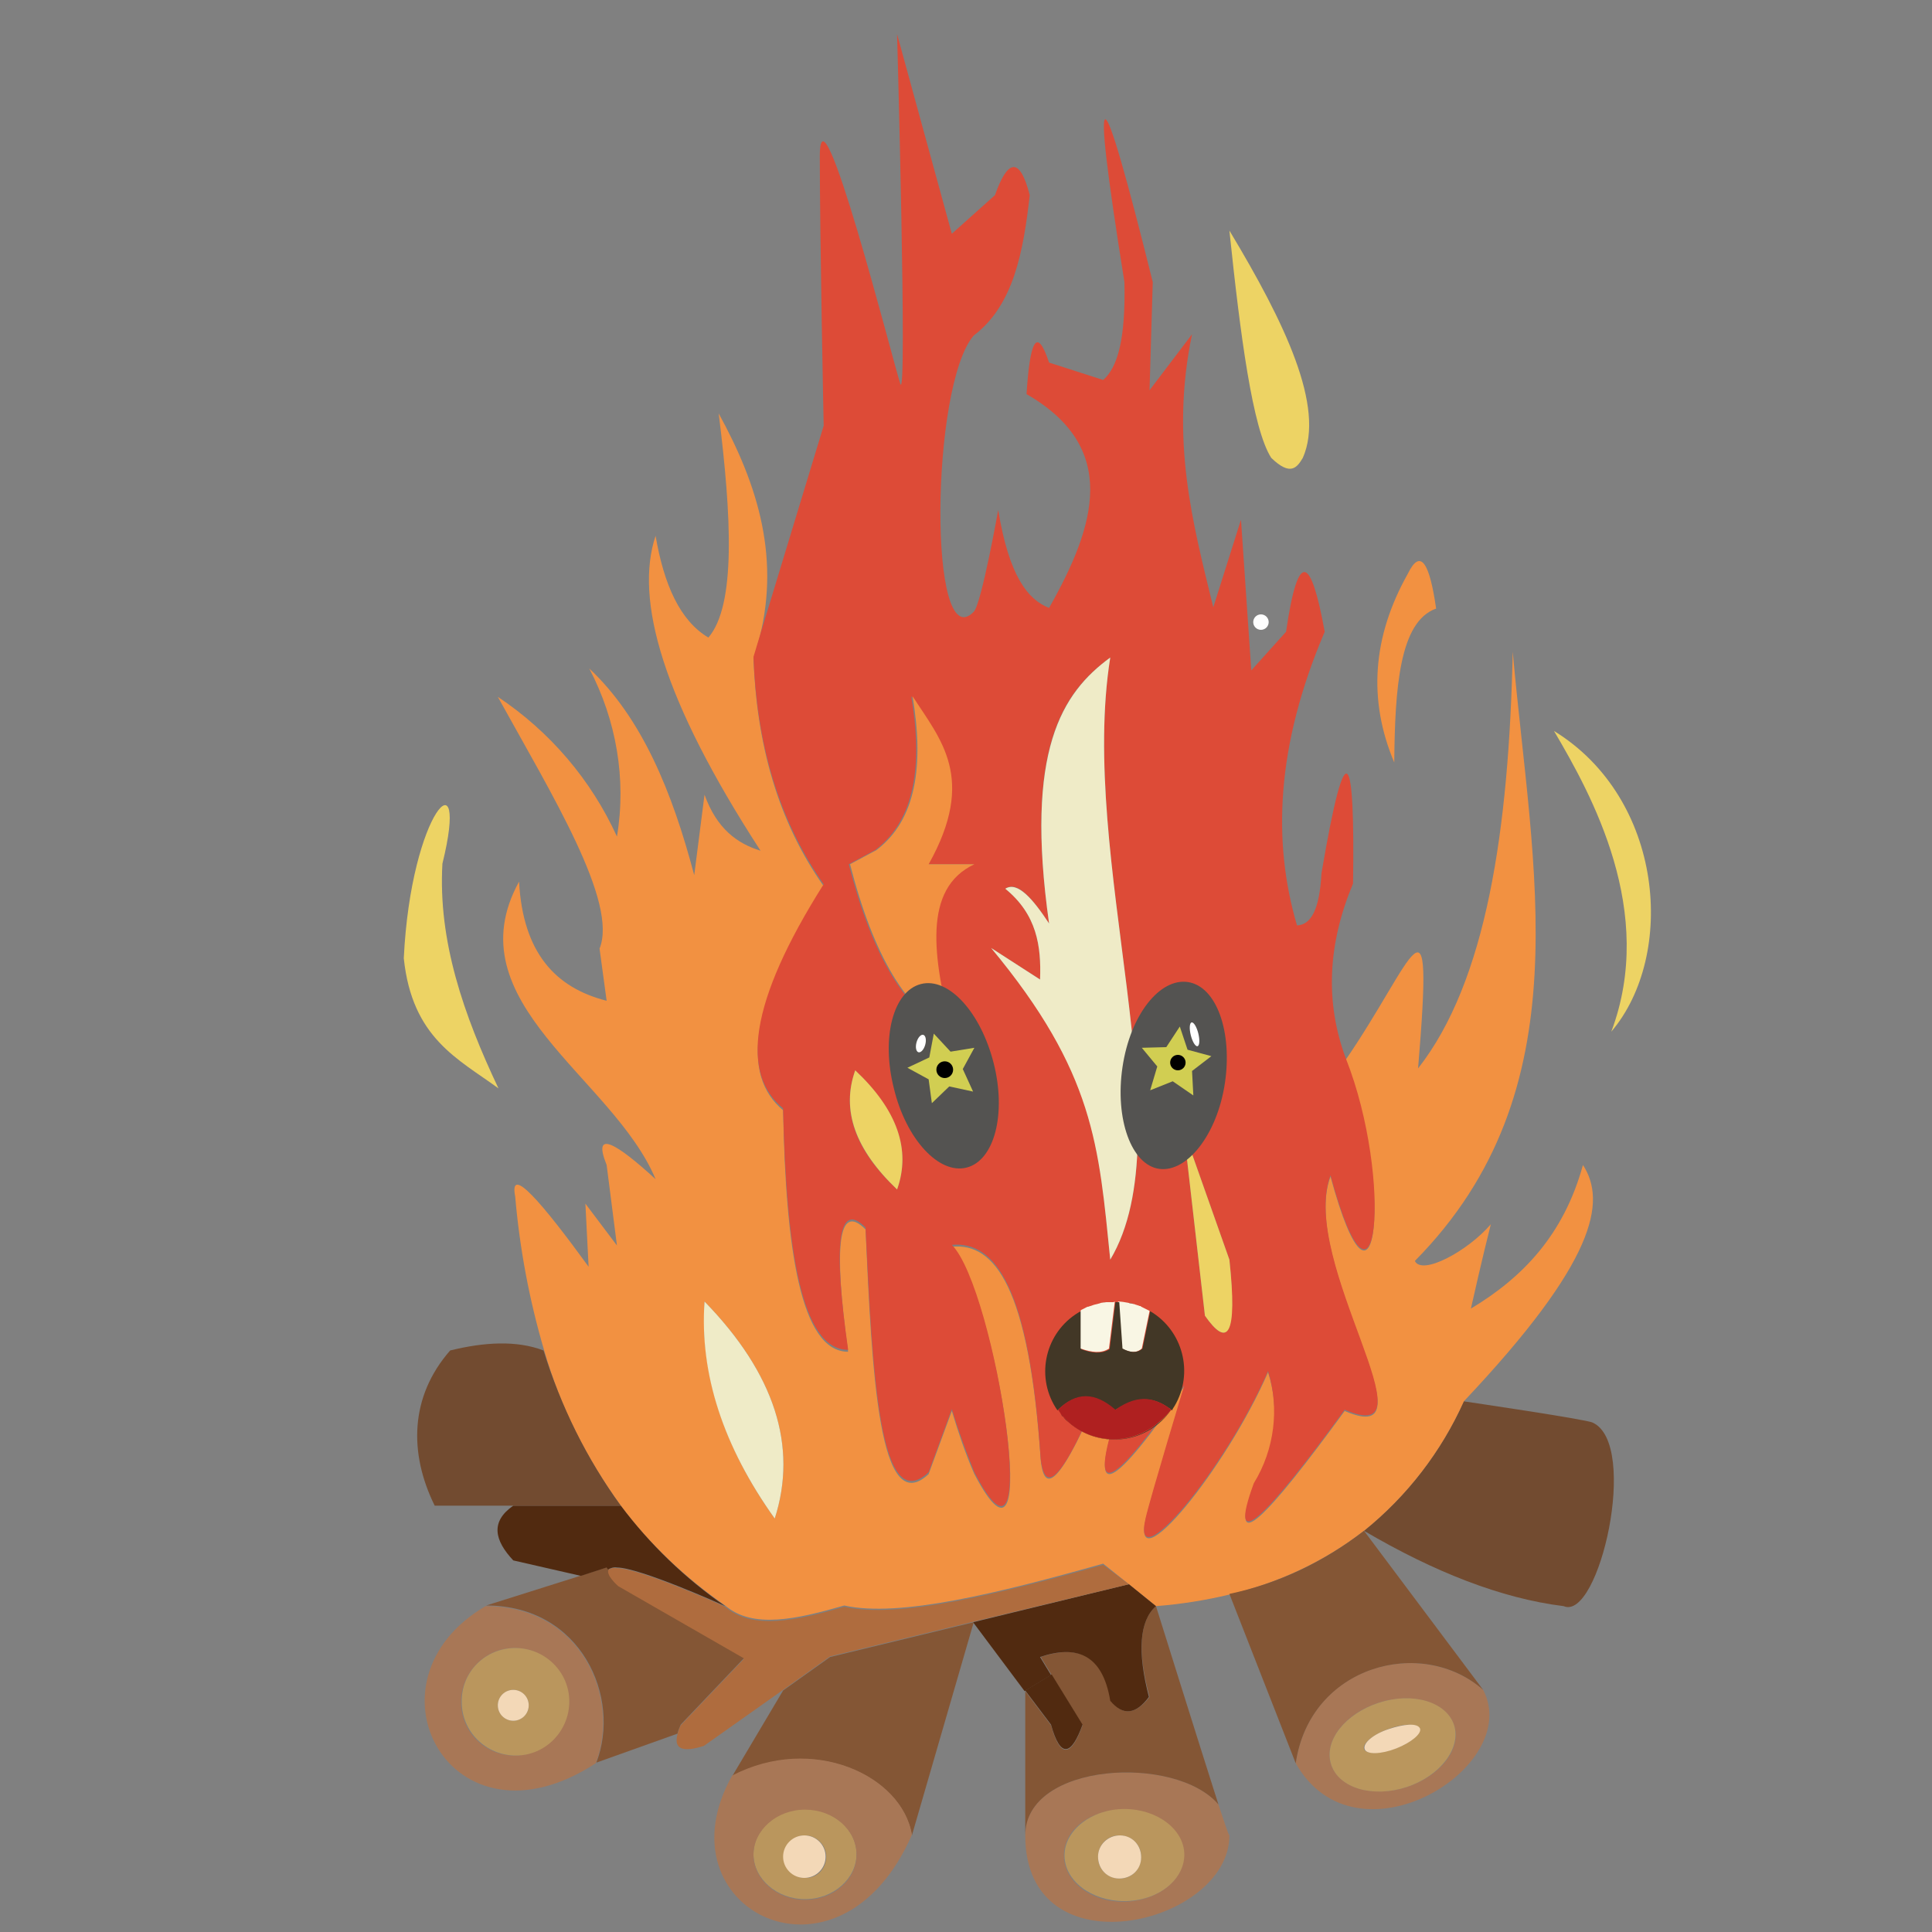 <?xml version="1.0" encoding="utf-8"?>
<!-- Generator: Adobe Illustrator 22.1.0, SVG Export Plug-In . SVG Version: 6.00 Build 0)  -->
<svg version="1.1" id="Layer_4" xmlns="http://www.w3.org/2000/svg" xmlns:xlink="http://www.w3.org/1999/xlink" x="0px" y="0px"
	 viewBox="-10 0 300 300" style="enable-background:new 0 0 300 300;" xml:space="preserve">
<rect x="-10" y="0" width="300" height="300" fill="#808080" stroke="none"/>
<style type="text/css">
	.st0{fill:#FFFFFF;}
	.st1{fill:#EDD364;}
	.st2{fill:#724B30;}
	.st3{fill:#F29141;}
	.st4{fill:#A87756;}
	.st5{fill:#845635;}
	.st6{fill:#BA965D;}
	.st7{fill:#F3D8B7;}
	.st8{fill:#DD4B37;}
	.st9{fill:#512A10;}
	.st10{fill:#AF6C3E;}
	.st11{fill:#EFEBC7;}
	.st12{fill:#545351;}
	.st13{fill:#F9F6E4;}
	.st14{fill:#423726;}
	.st15{fill:#AF2020;}
	.st16{fill:#D1CE52;}
</style>
<circle class="st0" cx="185.8" cy="96.6" r="1.2"/>
<g>
	<path class="st1" d="M231.3,113.5c17.1,10.5,19,34.8,8.9,46.7C247.2,141.6,237.2,123.5,231.3,113.5z"/>
	<path class="st2" d="M237.3,220.9c7.3,3.3,1,30.9-4.5,28.5c-9.7-1.2-20.1-5.3-31-11.7c6.7-5.4,12-12.3,15.5-20.1
		C217.3,217.6,236.4,220.4,237.3,220.9z"/>
	<path class="st3" d="M218.4,203.2c8-4.8,14.4-11.4,17.4-22.3c3.7,5.7,2,15-18.5,36.7c-3.5,7.8-8.8,14.7-15.5,20.1
		c-6.2,4.8-13.3,8.1-20.9,9.9c-3.7,0.9-7.6,1.5-11.4,1.8l-4.2-3.4l-4-3.2c-16.3,4.6-31.7,8.4-40.2,6.5c-7.3,2.1-14.2,3.7-18.5,0l0,0
		c-6.2-4.3-11.7-9.5-16.2-15.5c-5.3-7.3-9.4-15.4-11.9-24.1c-2.3-7.8-3.8-15.8-4.5-23.9c-1-5.1,4.2,1,11.4,10.9l-0.5-9.8l4.9,6.5
		l-1.6-12.5c-2.3-5.7,1.6-3.3,7.6,2.2c-6.6-15.8-31.5-27.5-21.2-46.2c0.6,11.1,5.7,16.5,13.6,18.5l-1.1-8.1
		c2.9-7.2-7.4-23.9-15.8-39.1c8.1,5.4,14.5,12.9,18.5,21.7c1.5-8.9-0.1-18.1-4.3-26.1c8.2,7.7,12.9,19.2,16.3,32.1l1.6-12.5
		c1.9,5.3,5.1,7.6,8.7,8.7c-15.2-23.4-19.6-39-16.3-48.9c1.3,7.6,3.8,13.2,8.2,15.8c4.3-5,3.6-18.8,1.6-34.8
		c6.1,11.1,9.8,22.8,6,36.1l-0.6,2c0.5,13.1,3.7,25.1,10.9,35.3c-11.6,18.5-12.8,29.4-6.3,34.8c0.4,21.4,2.7,37.5,10.1,37.5
		c-2.3-16.7-1.5-23.2,2.7-19c1,22.5,2.1,45.2,9.8,38l3.6-9.8c1,3.3,2.1,6.6,3.5,9.8c11.1,21.2,3.3-28.5-3.5-35.3
		c6.7-0.7,12,6.4,13.8,33.1c0.6,5.9,3.4,4.1,12-17.4v9.8c-5,15.1-0.5,11.9,10.3-3.8c0,0-5.3,17.6-6,20.6c-2.3,10.1,12.4-7.6,19-22.8
		c1.9,5.8,1.1,12.2-2.2,17.4c-4.2,11.7,2,5.2,14.1-11.4c14.6,6.3-7.2-23-2.2-36.4c7.3,26.9,9.8,0.5,2.2-17.9
		c10.9-15.8,13.9-28.9,11.4,1.1c10.6-13.5,14.1-37,14.7-64.7c3,33.9,11.1,68-15.2,94.6c1.1,2.3,8.2-1.5,11.8-5.7
		C220.2,195.2,218.6,202.3,218.4,203.2z M110.3,235.8c3.6-11.2,0-22.5-10.9-33.7C98.7,213.3,102.3,224.6,110.3,235.8z"/>
	<path class="st4" d="M220.3,262.4c6.3,12-19.7,28-29.1,11.4C193.4,258.6,210.7,254,220.3,262.4z M208.4,277.5
		c5.3-1.7,8.6-6,7.4-9.6s-6.4-5.2-11.7-3.5s-8.6,6-7.4,9.6S203.1,279.2,208.4,277.5z"/>
	<path class="st5" d="M201.8,237.7l18.5,24.7c-9.5-8.4-26.9-3.8-29.1,11.4l-10.3-26.3C188.5,245.9,195.6,242.5,201.8,237.7z"/>
	<path class="st6" d="M215.8,267.9c1.1,3.6-2.2,7.9-7.4,9.6s-10.5,0.2-11.7-3.5s2.2-7.9,7.4-9.6S214.6,264.2,215.8,267.9z
		 M206.7,271.5c2.4-0.9,4-2.3,3.7-3.1s-2.5-0.8-4.9,0.1s-4,2.3-3.7,3.1S204.3,272.4,206.7,271.5z"/>
	<path class="st3" d="M208.6,89.1c2-4.1,3.4-1.6,4.4,5.4c-5.7,2-6.4,12.4-6.5,23.9C202.4,108.7,203.1,98.9,208.6,89.1z"/>
	<path class="st7" d="M210.5,268.4c0.3,0.8-1.4,2.2-3.7,3.1s-4.6,1-4.9,0.1s1.3-2.3,3.7-3.1S210.1,267.5,210.5,268.4z"/>
	<path class="st8" d="M196.6,182.5c-5,13.4,16.8,42.7,2.2,36.4c-12.1,16.6-18.4,23.1-14.1,11.4c3.2-5.2,4-11.6,2.2-17.4
		c-6.6,15.2-21.4,32.9-19,22.8c0.7-3.1,6-20.6,6-20.6c-10.9,15.7-15.3,18.9-10.3,3.8v-9.8c-8.5,21.5-11.3,23.3-12,17.4
		c-1.8-26.8-7.1-33.8-13.8-33.2c6.8,6.8,14.5,56.6,3.5,35.3c-1.3-3.2-2.5-6.5-3.5-9.8l-3.6,9.8c-7.7,7.2-8.7-15.5-9.8-38
		c-4.2-4.2-5.1,2.3-2.7,19c-7.4,0-9.6-16.1-10.1-37.5c-6.5-5.3-5.4-16.3,6.3-34.8c-7.2-10.3-10.4-22.2-10.9-35.3
		c0.2-0.7,0.4-1.3,0.6-2l10.3-33.9c0,0-0.6-28.8-0.6-41.8s11.4,32,12.5,35.3s-0.5-54.3-0.5-54.3l8.5,31l6.7-6c1.9-5.4,3.8-6.2,5.4,0
		c-1,8.8-2.5,17.1-8.7,21.8c-6.7,7.7-7.1,50.2,0,42.9c1.2-1.2,3.8-15.8,3.8-15.8c1.7,10.3,4.6,13.9,7.9,15.2
		c7.3-12.9,10.9-24.9-3.5-33.2c0.5-7.8,1.5-10.9,3.5-4.9l8.4,2.7c2.2-1.9,3.5-6.2,3.3-15.2c-5.5-34.4-3.8-33,4.4,0l-0.5,16.8
		l6.6-8.7c-3.4,16.4,0.1,29.3,3.3,42.4l4.3-13.6l1.6,23.4l5.4-6c1.9-13.1,3.9-11.6,6,0c-7.6,17.8-8.1,32.7-4.3,45.6
		c2.2-0.1,3.5-2.5,3.8-8.1c3.9-23,5.2-18.6,4.9,1.6c-3.9,9.3-4.4,18.4-1.1,27.2C206.4,183.1,203.9,209.4,196.6,182.5z M177.1,204.3
		c3.5,5,5,3.3,3.8-8.7l-7.1-20.1L177.1,204.3z M162.4,195.6c11.8-19.7-5-62.1,0-93.5c-7.6,5.5-13.3,14.4-9.5,41.3
		c-2.5-3.8-4.9-6.7-6.8-5.4c4.9,4,5.6,8.9,5.4,14.1l-7.6-4.9C160.1,166.6,160.6,177.8,162.4,195.6z M141.2,134.2h-7.1
		c7.5-13.4,1.9-19.4-2.6-26.1c1.8,10.7,0.6,19.2-5.6,23.9l-4.1,2.2c3.6,14.1,8.8,23,15.8,26.1C134.8,148.7,133.1,138,141.2,134.2z
		 M129.3,184.7c2.2-6.2,0-12.3-6.5-18.5C120.6,172.4,122.7,178.5,129.3,184.7z"/>
	<path class="st1" d="M180.9,35.8c8.6,14.3,14.9,27.4,11.4,35.3c-0.9,1.5-1.9,2.9-4.9,0C184.5,66.6,182.6,52.1,180.9,35.8z"/>
	<path class="st1" d="M180.9,195.6c1.3,12-0.3,13.7-3.8,8.7l-3.3-28.8L180.9,195.6z"/>
	<path class="st4" d="M180.9,285c0,13.9-31.7,21.5-31.7,0c0-11.4,23.4-12.6,30-4.8C180.1,282.9,180.7,284.8,180.9,285z M173.8,288.1
		c0-3.9-4.1-7.1-9.3-7.1s-9.3,3.1-9.3,7.1s4.1,7.2,9.2,7.2S173.8,292.1,173.8,288.1z"/>
	<path class="st6" d="M164.6,280.9c5.1,0,9.3,3.2,9.3,7.1s-4.1,7.2-9.3,7.2s-9.3-3.2-9.3-7.1S159.5,280.9,164.6,280.9z M167.2,288.3
		c0-1.9-1.5-3.3-3.4-3.3s-3.3,1.5-3.3,3.4c0,1.9,1.5,3.3,3.4,3.3S167.2,290.2,167.2,288.3L167.2,288.3z"/>
	<path class="st5" d="M169.5,249.4c0,0,6.6,21.1,9.7,30.8c-6.6-7.8-30-6.6-30,4.8v-22.4l4,5.3c1.5,5.4,3.2,4.7,4.9,0l-4.8-7.8
		l-1.7-2.8c5.6-1.9,9.7-0.5,10.9,6.8c1.9,2.4,3.9,2.1,6-0.6C166.6,256.5,166.9,251.7,169.5,249.4z"/>
	<path class="st9" d="M165.3,246l4.2,3.4c-2.6,2.3-2.9,7.1-1.1,14.1c-2,2.7-4,3-6,0.6c-1.2-7.3-5.3-8.7-10.9-6.8l1.7,2.8l-4.1,2.5
		l-8-10.7L165.3,246z"/>
	<path class="st7" d="M163.9,285c1.9,0,3.3,1.5,3.3,3.4c0,1.9-1.5,3.3-3.4,3.3c-1.9,0-3.3-1.5-3.3-3.4
		C160.5,286.5,162,285,163.9,285C163.9,285,163.9,285,163.9,285z"/>
	<path class="st10" d="M165.3,246l-24.1,5.8l-22.3,5.4l-7.3,5.2l0,0l-12.3,8.7c-2.8,0.9-4.8,0.8-4.1-1.8c0.1-0.5,0.3-1,0.5-1.4
		l9.8-10.3l-19.7-11.1c0,0-2.2-1.9-1.4-2.7c0.4-0.3,0.9-0.4,1.4-0.3c3.4,0,16,5.6,16.8,6l0,0c4.3,3.7,11.2,2.1,18.5,0
		c8.5,1.9,23.9-2,40.2-6.5L165.3,246z"/>
	<path class="st11" d="M162.4,102.1c-5,31.4,11.8,73.7,0,93.5c-1.8-17.7-2.4-29-18.5-48.4l7.6,4.9c0.2-5.2-0.5-10.1-5.4-14.1
		c1.9-1.2,4.3,1.6,6.8,5.4C149.1,116.5,154.9,107.6,162.4,102.1z"/>
	<path class="st9" d="M153.3,260l4.8,7.8c-1.7,4.7-3.4,5.4-4.9,0l-4-5.3l0,0L153.3,260z"/>
	<path class="st5" d="M141.2,251.9l-9.6,33.1c-1.5-9.2-15.3-15.8-27.9-9.2l7.9-13.3l0,0l7.3-5.2L141.2,251.9z"/>
	<path class="st3" d="M134.2,134.2h7.1c-8.1,3.8-6.4,14.5-3.5,26.1c-7-3.1-12.2-12-15.8-26.1l4.1-2.2c6.2-4.7,7.4-13.2,5.6-23.9
		C136,114.8,141.7,120.8,134.2,134.2z"/>
	<path class="st1" d="M122.8,166.2c6.5,6.1,8.7,12.3,6.5,18.5C122.8,178.5,120.6,172.4,122.8,166.2z"/>
	<path class="st6" d="M115,280.9c4.4,0,8,3.2,8,7s-3.6,7-8,7s-8-3.2-8-7S110.6,280.9,115,280.9z M118.3,288.3c0-1.8-1.5-3.3-3.3-3.3
		s-3.3,1.5-3.3,3.3s1.5,3.3,3.3,3.3h0C116.8,291.7,118.3,290.2,118.3,288.3z"/>
	<circle class="st7" cx="114.9" cy="288.3" r="3.3"/>
	<path class="st4" d="M103.7,275.7c12.5-6.5,26.4,0,27.9,9.2C120.3,310.8,92,296.4,103.7,275.7z M123,288c0-3.9-3.6-7-8-7
		s-8,3.2-8,7s3.6,7,8,7S123,291.9,123,288z"/>
	<path class="st11" d="M99.4,202.1c10.9,11.2,14.5,22.5,10.9,33.7C102.3,224.6,98.6,213.3,99.4,202.1z"/>
	<path class="st5" d="M105.5,257.5l-9.8,10.3c-0.2,0.5-0.4,0.9-0.5,1.4l-12.6,4.5c3.9-10.1-2.3-24.4-17.1-24.4l14.9-4.7l4-1.3
		l0.2,0.3c-0.8,0.8,1.4,2.7,1.4,2.7L105.5,257.5z"/>
	<path class="st9" d="M102.6,249.4c-0.8-0.4-13.4-6-16.8-6c-0.5-0.1-1,0.1-1.4,0.3l-0.2-0.3l-4,1.3l-10.5-2.4c-2.9-3.1-3.6-6,0-8.5
		h16.7C90.9,239.8,96.4,245.1,102.6,249.4z"/>
	<path class="st2" d="M86.4,233.8H57.5c-4-8.1-3.9-16.9,2.4-24.1c5.3-1.3,10.3-1.6,14.5,0C77.1,218.4,81.1,226.5,86.4,233.8z"/>
	<path class="st4" d="M65.4,249.4c14.9,0,21,14.3,17.1,24.4C60,288.5,45.4,261.1,65.4,249.4z M78.3,264.2c0-4.6-3.8-8.3-8.4-8.3
		s-8.3,3.8-8.3,8.4c0,4.6,3.7,8.3,8.3,8.3C74.5,272.6,78.3,268.9,78.3,264.2C78.3,264.3,78.3,264.3,78.3,264.2z"/>
	<path class="st6" d="M70,255.9c4.6,0,8.4,3.7,8.4,8.3c0,4.6-3.7,8.4-8.3,8.4c-4.6,0-8.4-3.7-8.4-8.3c0,0,0,0,0,0
		C61.6,259.6,65.4,255.9,70,255.9z M72.1,264.8c0-1.3-1.1-2.4-2.4-2.4s-2.4,1.1-2.4,2.4c0,1.3,1.1,2.4,2.4,2.4
		C71,267.2,72.1,266.1,72.1,264.8C72.1,264.8,72.1,264.8,72.1,264.8z"/>
	<circle class="st7" cx="69.7" cy="264.8" r="2.4"/>
	<path class="st1" d="M52.7,148.8c1.1-23,10.3-32.1,6-14.7C58,146.1,62,157.6,67.4,169C61.1,164.4,54,161.2,52.7,148.8z"/>
	<path class="st12" d="M167,202.9c-0.1,0-0.2-0.1-0.3-0.1C166.9,202.8,167,202.8,167,202.9z"/>
	<path class="st12" d="M162,202.1c0.3,0,0.6,0,0.9,0C162.7,202.1,162.3,202.1,162,202.1z"/>
	<path class="st12" d="M167.3,203c0.4,0.1,0.8,0.3,1.2,0.6C168.1,203.3,167.7,203.1,167.3,203z"/>
	<path class="st13" d="M163.6,202.1c0.5,0,1.1,0.1,1.6,0.2c0.3,0.1,0.6,0.1,0.9,0.2c0.1,0,0.2,0.1,0.3,0.1l0.3,0.1
		c0.1,0,0.2,0.1,0.3,0.1h0.1l0.1,0.1c0.4,0.2,0.8,0.4,1.2,0.6c0,0,0.1,0,0.1,0.1l-1.2,5.8c-0.9,0.8-1.9,0.6-3.1,0L163.6,202.1z"/>
	<path class="st14" d="M154.7,219.5c0.1,0.2,0.3,0.3,0.4,0.5C154.9,219.9,154.8,219.7,154.7,219.5z"/>
	<path class="st12" d="M165.3,202.3c-0.5-0.1-1.1-0.2-1.6-0.2l0,0C164.2,202.1,164.8,202.2,165.3,202.3z"/>
	<path class="st14" d="M156,220.9c-0.4-0.3-0.7-0.6-0.9-0.9C155.4,220.3,155.7,220.6,156,220.9z"/>
	<path class="st12" d="M174.5,152.5c4.4,0.7,6.9,7.7,5.7,15.7s-5.9,13.9-10.2,13.3s-6.9-7.7-5.7-15.8S170.1,151.8,174.5,152.5z"/>
	<path class="st12" d="M160.8,202.4l-0.8,0.2L160.8,202.4z"/>
	<path class="st12" d="M167.1,202.9H167H167.1z"/>
	<path class="st14" d="M164.3,209.4c1.1,0.6,2.2,0.8,3.1,0l1.2-5.8c5.1,3,6.8,9.6,3.8,14.7c-0.1,0.2-0.3,0.4-0.4,0.7
		c-2.3-1.8-4.9-2.7-8.9,0c-3.1-2.8-6.1-2.8-8.9,0c-3.4-4.9-2.1-11.6,2.8-14.9c0.3-0.2,0.6-0.4,0.9-0.5v5.9c1.6,0.6,3.1,0.8,4.4,0
		l0.9-7.3c0.2,0,0.4,0,0.6,0L164.3,209.4z"/>
	<path class="st12" d="M166.1,202.5c-0.3-0.1-0.6-0.2-0.9-0.2L166.1,202.5z"/>
	<path class="st14" d="M171.8,219c-3.4,4.8-10,6-14.9,2.6c-0.3-0.2-0.7-0.5-1-0.8C160.4,224.7,167.3,224.6,171.8,219z"/>
	<path class="st12" d="M144.3,165.1c2,7.9,0.1,15.1-4.2,16.2s-9.4-4.4-11.3-12.3c-2-7.9-0.1-15.1,4.2-16.2S142.3,157.2,144.3,165.1z
		"/>
	<path class="st15" d="M171.9,218.9c0,0-0.1,0.1-0.1,0.1c-4.6,5.5-11.4,5.7-15.8,1.9c-0.3-0.3-0.6-0.6-0.9-0.9
		c-0.1-0.1-0.3-0.3-0.4-0.5c-0.1-0.2-0.3-0.4-0.4-0.6c2.8-2.8,5.7-2.8,8.9,0C167,216.2,169.6,217.2,171.9,218.9z"/>
	<path class="st14" d="M159.1,202.9c-0.2,0.1-0.3,0.1-0.5,0.2C158.7,203,158.9,202.9,159.1,202.9z"/>
	<path class="st13" d="M163.1,202.1l-0.9,7.3c-1.2,0.8-2.7,0.6-4.4,0v-5.9c0,0,0,0,0.1-0.1c0.2-0.1,0.4-0.2,0.6-0.3
		c0.2-0.1,0.3-0.2,0.5-0.2c0.3-0.1,0.6-0.2,0.9-0.3l0.8-0.2l0.3-0.1l0.7-0.1h0.3c0.3,0,0.6,0,0.9,0L163.1,202.1z"/>
	<path class="st12" d="M157.9,203.4C157.9,203.4,157.9,203.4,157.9,203.4L157.9,203.4C157.9,203.5,157.9,203.4,157.9,203.4z"/>
	<path class="st12" d="M166.5,202.7l0.3,0.1L166.5,202.7z"/>
	<path class="st12" d="M161.8,202.2l-0.7,0.1C161.3,202.3,161.5,202.2,161.8,202.2z"/>
	<polygon class="st16" points="135,160.5 137.6,163.3 141.3,162.7 139.5,166 141.1,169.5 137.4,168.7 134.7,171.3 134.2,167.6 
		130.9,165.8 134.3,164.2 	"/>
	<polygon class="st16" points="173.2,159.4 174.4,163 178.1,164 175.1,166.3 175.3,170.1 172.1,167.9 168.6,169.3 169.7,165.6 
		167.3,162.7 171.1,162.6 	"/>
	<circle cx="172.9" cy="165" r="1.2"/>
	<circle cx="136.7" cy="166.1" r="1.3"/>
	<ellipse transform="matrix(0.268 -0.964 0.964 0.268 -58.792 246.742)" class="st0" cx="132.9" cy="162" rx="1.4" ry="0.7"/>
	<ellipse transform="matrix(0.97 -0.242 0.242 0.97 -33.636 47.2)" class="st0" cx="175.5" cy="160.7" rx="0.6" ry="1.9"/>
</g>
</svg>
